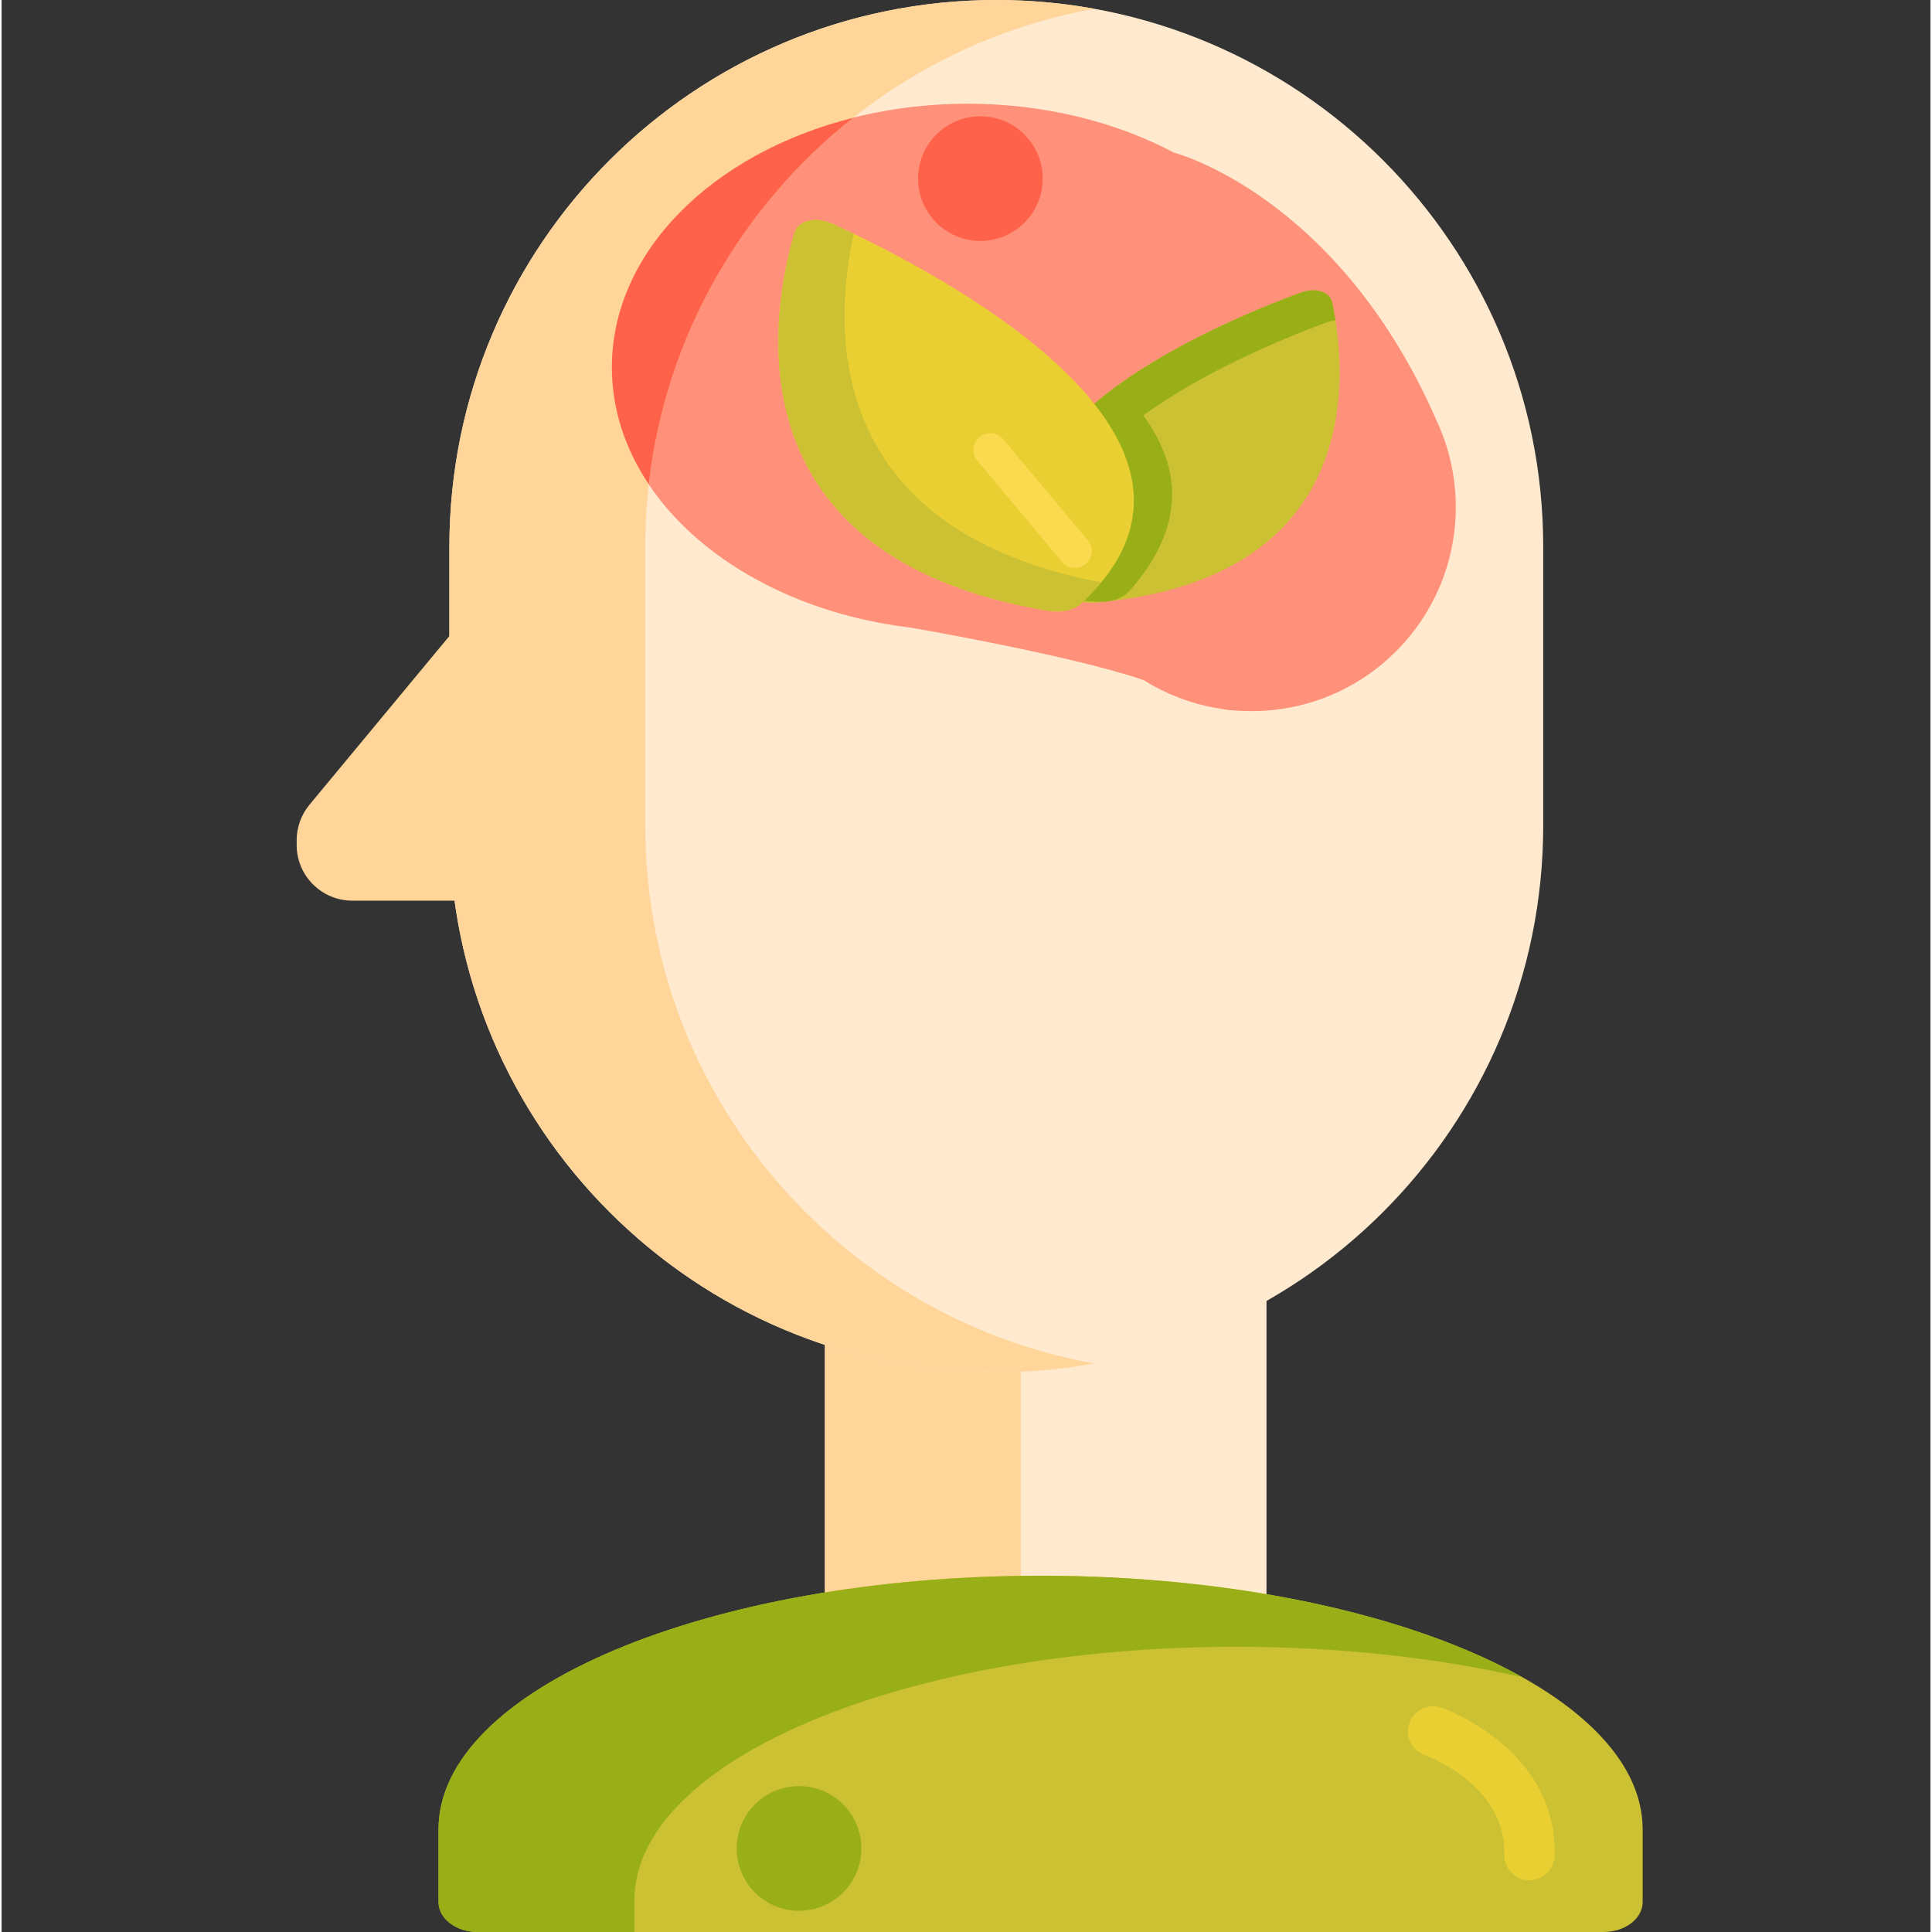 <svg height="460pt" viewBox="-70 0 460 460.749" width="460pt" xmlns="http://www.w3.org/2000/svg"><rect x="-70" y="0" width="460" height="460.749" fill="#333333" stroke="none"/><path d="m126.352 260.469h105.309v178.211h-105.309zm0 0" fill="#ffeacf"/><path d="m126.352 260.469h46.707v178.211h-46.707zm0 0" fill="#ffd59a"/><path d="m167.227 327.262c-72.031 0-130.43-58.398-130.43-130.43v-66.402c0-72.035 58.398-130.43 130.43-130.43 72.035 0 130.43 58.395 130.43 130.43v66.402c.004 72.035-58.395 130.43-130.43 130.43zm0 0" fill="#ffeacf"/><path d="m50.578 135.062-47.145 56.848c-1.977 2.387-3.059 5.387-3.059 8.484v1.113c0 7.34 5.949 13.289 13.289 13.289h36.914zm0 0" fill="#ffd59a"/><path d="m273.074 102.227c-.188-.445-.383-.879-.582-1.316-23.445-54.27-62.805-64.484-62.805-64.484l-.012.016c-13.891-7.359-30.891-11.703-49.27-11.703-46.867 0-84.859 28.152-84.859 62.875 0 31.301 30.875 57.246 71.285 62.062 0 0 37.895 6.5 55.508 12.5 5.645 3.539 12.059 5.949 18.938 6.922.801.312 5.043.488 6.867.488 26.871 0 48.656-21.785 48.656-48.656.004-6.629-1.328-12.945-3.727-18.703zm0 0" fill="#ff9079"/><path d="m312.027 460.75c5.16 0 9.344-3.195 9.344-7.137v-17.355c0-33.398-64.285-60.473-143.582-60.473-79.297 0-143.578 27.074-143.578 60.473v17.355c0 3.941 4.184 7.137 9.34 7.137zm0 0" fill="#ccc033"/><path d="m83.504 196.832v-66.402c0-64.062 46.188-117.336 107.078-128.34-7.578-1.371-15.383-2.09-23.355-2.09-72.035 0-130.43 58.395-130.43 130.43v66.402c0 72.035 58.398 130.43 130.43 130.43 7.973 0 15.777-.719 23.355-2.09-60.891-11.008-107.078-64.277-107.078-128.34zm0 0" fill="#ffd59a"/><path d="m133.078 28.09c-33.453 8.43-57.531 31.883-57.531 59.523 0 10.02 3.176 19.484 8.805 27.887 4.027-35.363 22.207-66.43 48.727-87.41zm0 0" fill="#ff624b"/><path d="m80.918 453.211c0-33.398 64.285-60.477 143.578-60.477 24.668 0 47.879 2.621 68.16 7.238-26.195-14.688-67.895-24.188-114.863-24.188-79.297 0-143.582 27.074-143.582 60.473v17.355c0 3.941 4.184 7.137 9.344 7.137h37.363zm0 0" fill="#99af17"/><path d="m191.035 143.711c65.059-5.863 59.641-55.879 56.316-71.504-.562-2.641-3.98-3.738-7.539-2.426-21.5 7.926-88.277 36.246-55.441 71.871 1.438 1.559 3.883 2.312 6.664 2.059zm0 0" fill="#ccc033"/><path d="m248.121 76.383c-.246-1.57-.516-2.977-.77-4.176-.562-2.641-3.98-3.738-7.539-2.426-9.77 3.602-28.879 11.41-43.75 22.199-.27.195-.535.395-.805.59-.035.027-.07.055-.105.082-.234.172-.465.344-.695.52-.047.035-.098.074-.148.109-.211.164-.426.328-.637.492-.059.047-.121.094-.18.137-.203.16-.406.316-.605.477-.062.051-.125.098-.184.145-.199.16-.398.32-.598.48-.059.047-.117.098-.176.145-.203.164-.402.328-.605.496-.051.043-.102.086-.152.129-.211.176-.422.352-.629.527-.039.035-.082.07-.121.102-.238.207-.477.41-.711.617-.004.004-.012.008-.016.016-.742.648-1.465 1.309-2.164 1.977-.031.027-.059.055-.086.082-.199.191-.395.379-.59.57-.051.051-.102.102-.148.148-.172.172-.344.34-.512.512-.059.062-.117.121-.176.18-.16.16-.316.324-.473.484-.062.066-.125.133-.188.199-.148.156-.297.316-.445.473-.062.07-.129.141-.191.211-.145.156-.289.312-.43.473-.062.07-.125.137-.184.207-.145.16-.285.324-.43.488-.055.066-.113.133-.168.195-.148.172-.293.344-.434.52-.051.055-.098.113-.145.172-.164.199-.324.398-.484.598-.027.031-.051.062-.074.09-.375.477-.738.953-1.086 1.434-.008.008-.012.016-.016.02-.164.227-.328.453-.484.684-.039.055-.078.109-.113.168-.125.18-.25.359-.367.539-.051.074-.098.145-.145.219-.105.168-.215.332-.32.5-.051.078-.098.16-.148.242-.098.16-.195.316-.293.477-.051.086-.102.172-.152.258-.09.156-.18.312-.27.469-.051.09-.102.176-.148.266-.086.156-.172.312-.254.469-.047.09-.094.18-.141.266-.082.16-.164.32-.246.484-.039.082-.082.168-.125.254-.082.168-.16.336-.242.508-.035.078-.074.156-.109.234-.086.188-.168.379-.25.57-.023.055-.051.113-.074.172-.211.504-.406 1.008-.586 1.52-.016.047-.031.098-.047.145-.07.203-.141.406-.203.613-.027.078-.051.156-.074.238-.055.172-.105.348-.156.523-.023.09-.047.184-.074.273-.043.164-.086.328-.125.488-.027.102-.051.203-.074.301-.035.156-.07.316-.105.473-.02.102-.043.207-.062.309-.031.156-.059.312-.086.465-.02.105-.039.211-.055.316-.027.156-.051.312-.07.469-.016.105-.031.211-.043.316-.02.16-.039.316-.055.477-.012.102-.023.207-.031.309-.016.168-.027.336-.039.5-.008.098-.016.191-.02.289-.012.184-.016.371-.023.559 0 .078-.008.152-.008.23-.008.531 0 1.066.027 1.602.004.074.012.148.016.223.012.195.027.387.043.578.012.102.023.199.031.297.02.172.039.34.059.512.016.109.031.219.047.324.023.164.047.324.074.488.02.113.039.227.059.34.031.156.059.316.094.477.023.113.047.23.07.348.035.156.074.312.109.473.031.117.059.234.09.352.039.16.082.316.129.477.031.117.062.234.098.352.047.16.098.32.148.484.039.113.074.23.113.344.055.168.117.336.176.504.039.109.078.219.117.324.07.188.145.375.219.562.039.09.07.18.109.273.109.27.227.539.352.812.004.008.004.016.008.023.125.281.262.559.398.84.043.09.09.184.137.273.098.191.195.379.293.57.059.113.121.223.184.332.094.172.188.344.285.516.066.117.137.238.207.355.098.164.195.332.297.496.074.121.152.246.23.367.102.164.207.328.312.488.082.125.164.25.246.375.109.164.223.324.336.488.086.125.172.25.262.375.117.164.234.328.355.492.094.125.184.246.273.371.129.168.258.336.387.504.098.121.191.242.285.363.141.176.281.348.426.523.094.113.188.23.281.344.164.195.332.391.5.582.082.098.164.191.246.289.258.289.52.582.789.871.125.141.262.27.406.391.066.059.133.109.203.164.074.059.148.117.227.172.094.066.188.133.285.195.043.027.09.051.133.078.305.18.621.348.961.484 1.477.148 2.98.281 4.523.387.688.047 1.352.035 2-.02.211-.023.426-.043.633-.066 2.188-.293 4.043-1.164 5.254-2.531 13.777-15.578 12.172-29.707 3.277-41.828 14.867-10.785 33.965-18.59 43.727-22.191.723-.266 1.434-.426 2.121-.5zm0 0" fill="#99af17"/><path d="m179.477 145.641c-76.742-12.859-65.777-71.773-60.41-90.031.906-3.086 5.066-4.078 9.176-2.195 24.816 11.359 101.566 51.047 59.336 90.383-1.844 1.723-4.82 2.395-8.102 1.844zm0 0" fill="#eacf32"/><path d="m133.223 55.754c-1.82-.875-3.496-1.66-4.98-2.34-4.109-1.879-8.27-.887-9.176 2.195-5.367 18.262-16.332 77.172 60.41 90.035 3.281.547 6.258-.125 8.102-1.844 1.766-1.645 3.316-3.285 4.676-4.93-66.223-12.52-63.992-60.582-59.031-83.117zm0 0" fill="#ccc033"/><path d="m185.977 135.438c-1.145 0-2.281-.488-3.07-1.434l-20.18-24.137c-1.414-1.691-1.188-4.215.504-5.633 1.695-1.418 4.219-1.191 5.637.504l20.176 24.133c1.414 1.695 1.191 4.219-.504 5.637-.75.625-1.66.93-2.562.93zm0 0" fill="#fcda4f"/><path d="m294.371 448.41c-.055 0-.113 0-.168 0-3.312-.09-5.922-2.848-5.836-6.16.449-16.516-18.199-23.414-18.996-23.699-3.109-1.121-4.738-4.547-3.629-7.664 1.105-3.113 4.516-4.746 7.633-3.648 1.133.398 27.676 10.031 26.988 35.336-.086 3.258-2.754 5.836-5.992 5.836zm0 0" fill="#eacf32"/><path d="m135.047 440.824c0 8.211-6.656 14.867-14.867 14.867-8.207 0-14.863-6.656-14.863-14.867 0-8.207 6.656-14.863 14.863-14.863 8.211 0 14.867 6.656 14.867 14.863zm0 0" fill="#99af17"/><path d="m178.297 42.598c0 8.211-6.652 14.863-14.863 14.863-8.211 0-14.863-6.652-14.863-14.863 0-8.211 6.652-14.867 14.863-14.867 8.211 0 14.863 6.656 14.863 14.867zm0 0" fill="#ff624b"/></svg>